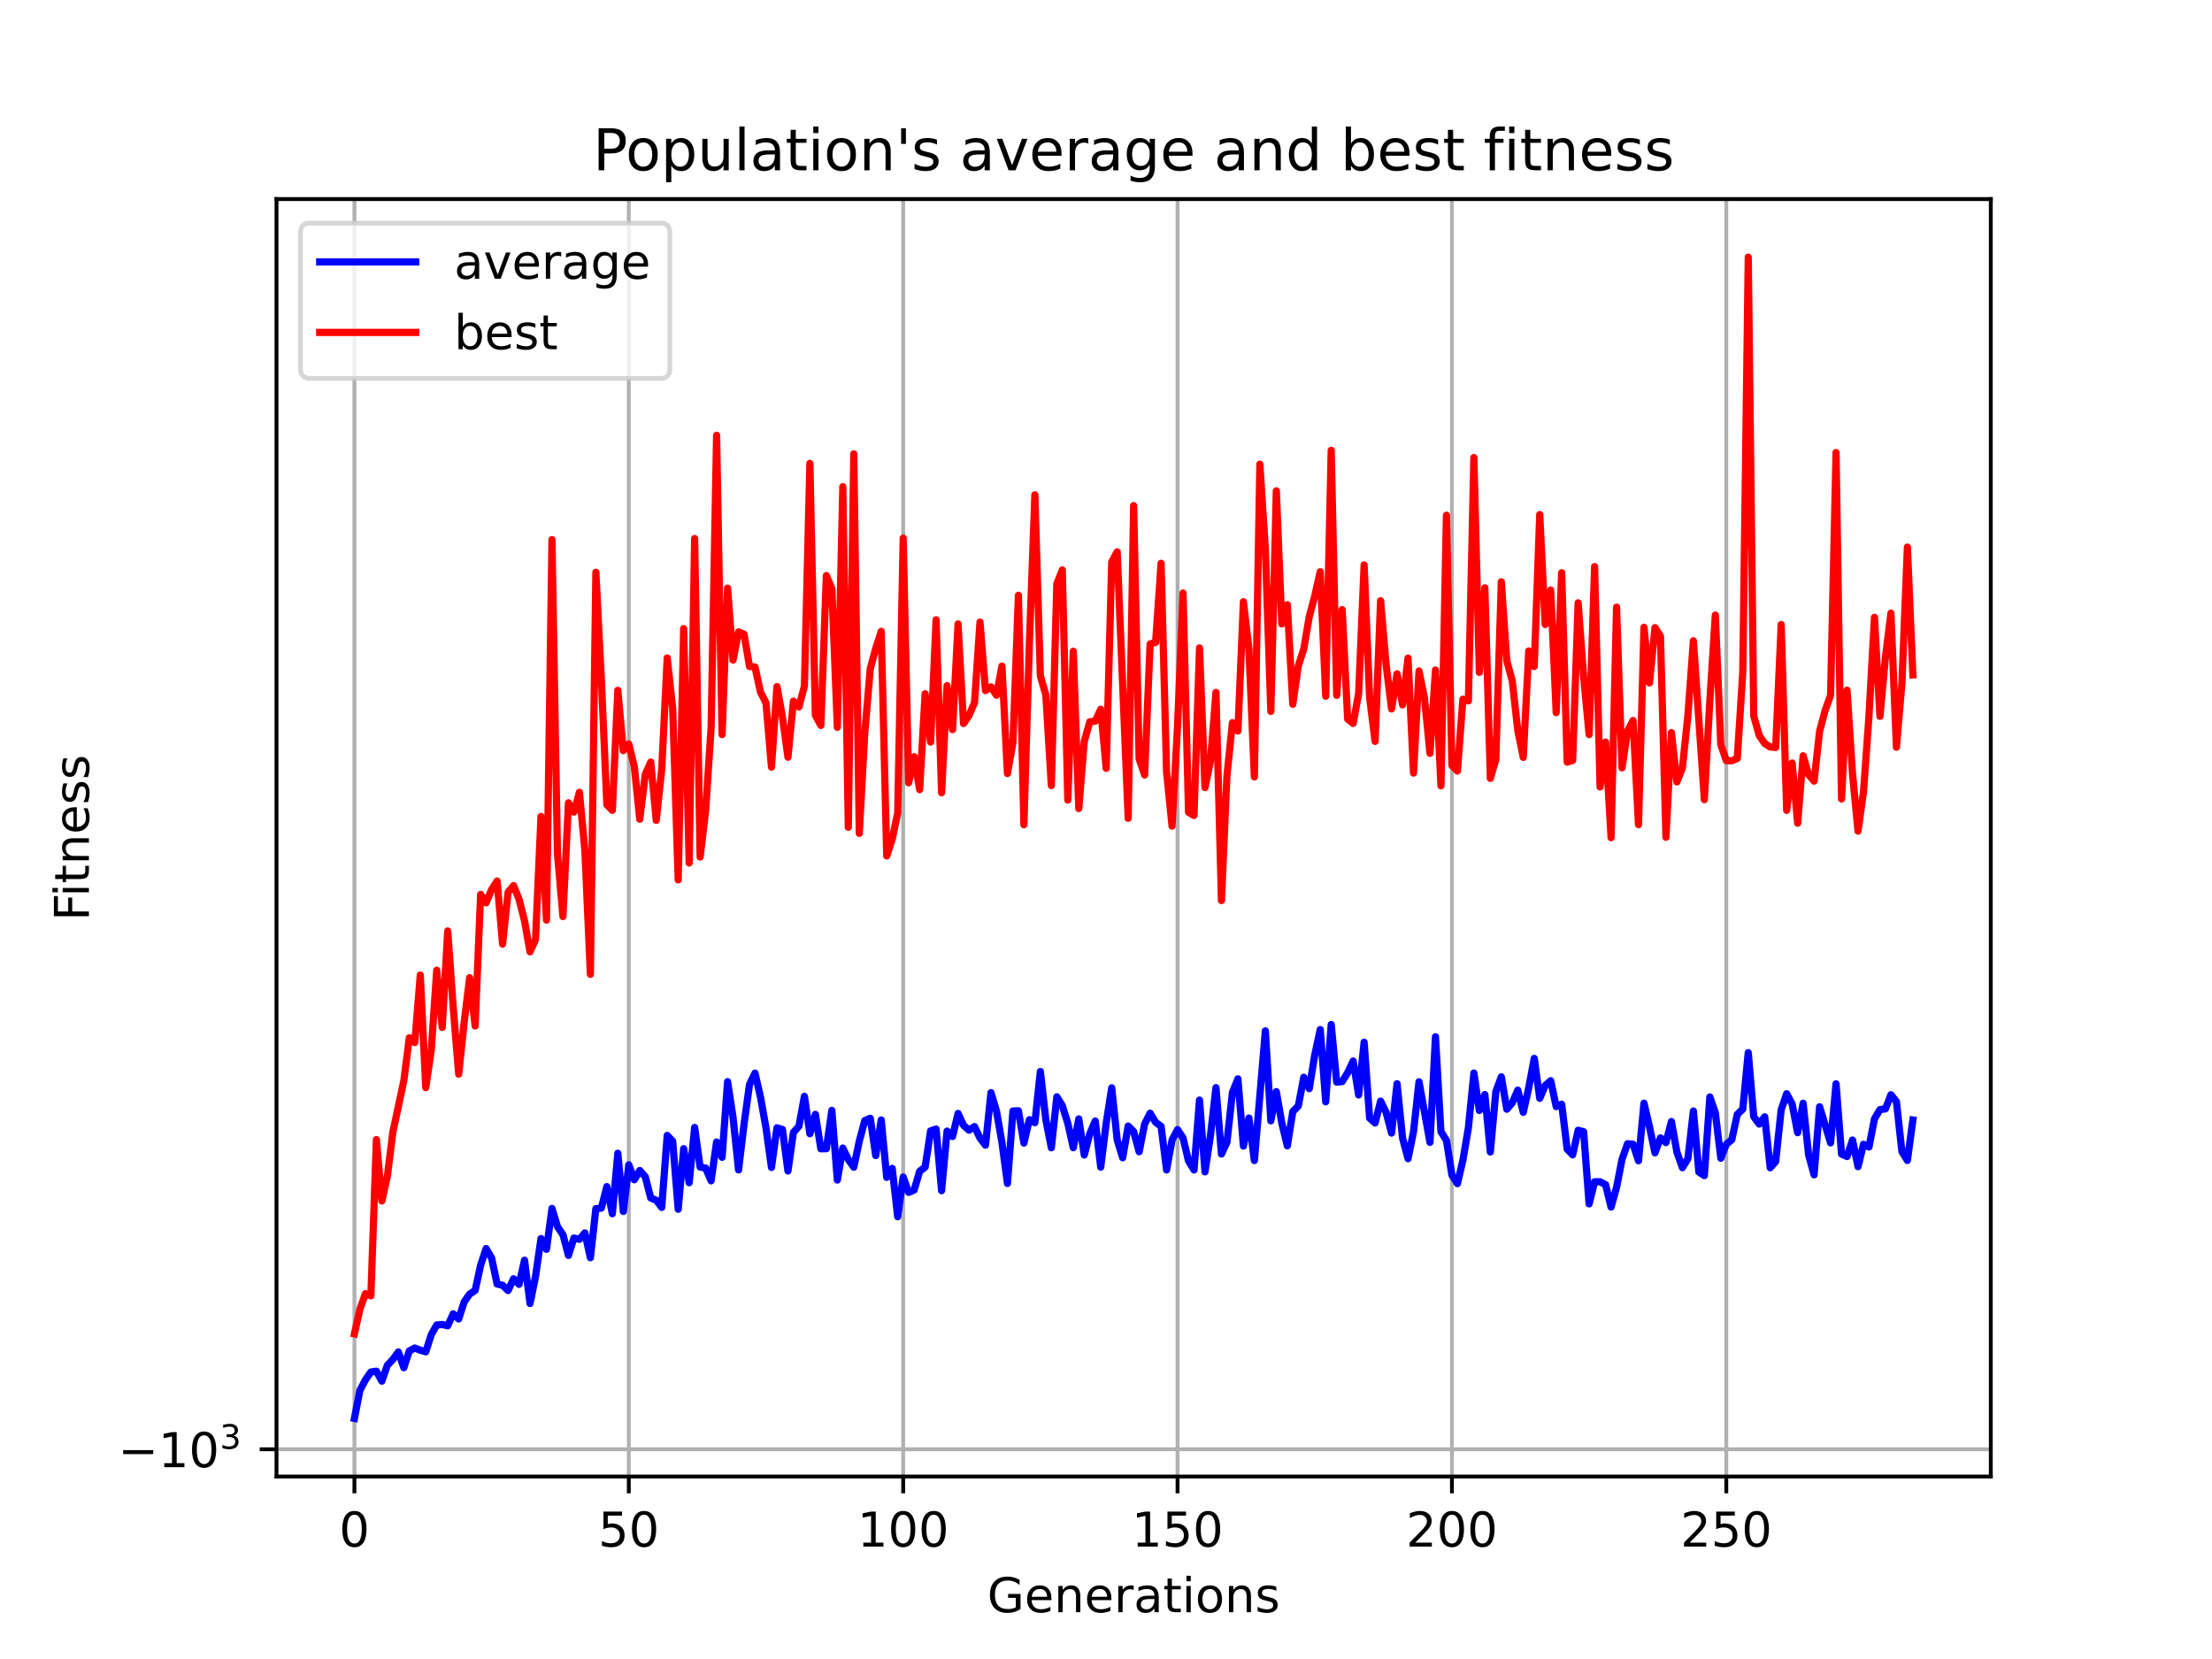 <?xml version="1.0" encoding="utf-8" standalone="no"?>
<!DOCTYPE svg PUBLIC "-//W3C//DTD SVG 1.1//EN"
  "http://www.w3.org/Graphics/SVG/1.1/DTD/svg11.dtd">
<!-- Created with matplotlib (https://matplotlib.org/) -->
<svg height="345.6pt" version="1.1" viewBox="0 0 460.8 345.6" width="460.8pt" xmlns="http://www.w3.org/2000/svg" xmlns:xlink="http://www.w3.org/1999/xlink">
 <defs>
  <style type="text/css">*{stroke-linecap:butt;stroke-linejoin:round;}</style>
 </defs>
 <g id="figure_1">
  <g id="patch_1">
   <path d="M 0 345.6 
L 460.8 345.6 
L 460.8 0 
L 0 0 
z
" style="fill:#ffffff;"/>
  </g>
  <g id="axes_1">
   <g id="patch_2">
    <path d="M 57.6 307.584 
L 414.72 307.584 
L 414.72 41.472 
L 57.6 41.472 
z
" style="fill:#ffffff;"/>
   </g>
   <g id="matplotlib.axis_1">
    <g id="xtick_1">
     <g id="line2d_1">
      <path clip-path="url(#pdb866e6c24)" d="M 73.833 307.584 
L 73.833 41.472 
" style="fill:none;stroke:#b0b0b0;stroke-linecap:square;stroke-width:0.8;"/>
     </g>
     <g id="line2d_2">
      <defs>
       <path d="M 0 0 
L 0 3.5 
" id="mbdbc1b259a" style="stroke:#000000;stroke-width:0.8;"/>
      </defs>
      <g>
       <use style="stroke:#000000;stroke-width:0.8;" x="73.833" xlink:href="#mbdbc1b259a" y="307.584"/>
      </g>
     </g>
     <g id="text_1">
      <!-- 0 -->
      <g transform="translate(70.651 322.182)scale(0.1 -0.1)">
       <defs>
        <path d="M 31.781 66.406 
Q 24.172 66.406 20.328 58.906 
Q 16.5 51.422 16.5 36.375 
Q 16.5 21.391 20.328 13.891 
Q 24.172 6.391 31.781 6.391 
Q 39.453 6.391 43.281 13.891 
Q 47.125 21.391 47.125 36.375 
Q 47.125 51.422 43.281 58.906 
Q 39.453 66.406 31.781 66.406 
z
M 31.781 74.219 
Q 44.047 74.219 50.516 64.516 
Q 56.984 54.828 56.984 36.375 
Q 56.984 17.969 50.516 8.266 
Q 44.047 -1.422 31.781 -1.422 
Q 19.531 -1.422 13.062 8.266 
Q 6.594 17.969 6.594 36.375 
Q 6.594 54.828 13.062 64.516 
Q 19.531 74.219 31.781 74.219 
z
" id="DejaVuSans-48"/>
       </defs>
       <use xlink:href="#DejaVuSans-48"/>
      </g>
     </g>
    </g>
    <g id="xtick_2">
     <g id="line2d_3">
      <path clip-path="url(#pdb866e6c24)" d="M 130.99 307.584 
L 130.99 41.472 
" style="fill:none;stroke:#b0b0b0;stroke-linecap:square;stroke-width:0.8;"/>
     </g>
     <g id="line2d_4">
      <g>
       <use style="stroke:#000000;stroke-width:0.8;" x="130.99" xlink:href="#mbdbc1b259a" y="307.584"/>
      </g>
     </g>
     <g id="text_2">
      <!-- 50 -->
      <g transform="translate(124.628 322.182)scale(0.1 -0.1)">
       <defs>
        <path d="M 10.797 72.906 
L 49.516 72.906 
L 49.516 64.594 
L 19.828 64.594 
L 19.828 46.734 
Q 21.969 47.469 24.109 47.828 
Q 26.266 48.188 28.422 48.188 
Q 40.625 48.188 47.75 41.5 
Q 54.891 34.812 54.891 23.391 
Q 54.891 11.625 47.562 5.094 
Q 40.234 -1.422 26.906 -1.422 
Q 22.312 -1.422 17.547 -0.641 
Q 12.797 0.141 7.719 1.703 
L 7.719 11.625 
Q 12.109 9.234 16.797 8.062 
Q 21.484 6.891 26.703 6.891 
Q 35.156 6.891 40.078 11.328 
Q 45.016 15.766 45.016 23.391 
Q 45.016 31 40.078 35.438 
Q 35.156 39.891 26.703 39.891 
Q 22.75 39.891 18.812 39.016 
Q 14.891 38.141 10.797 36.281 
z
" id="DejaVuSans-53"/>
       </defs>
       <use xlink:href="#DejaVuSans-53"/>
       <use x="63.623" xlink:href="#DejaVuSans-48"/>
      </g>
     </g>
    </g>
    <g id="xtick_3">
     <g id="line2d_5">
      <path clip-path="url(#pdb866e6c24)" d="M 188.148 307.584 
L 188.148 41.472 
" style="fill:none;stroke:#b0b0b0;stroke-linecap:square;stroke-width:0.8;"/>
     </g>
     <g id="line2d_6">
      <g>
       <use style="stroke:#000000;stroke-width:0.8;" x="188.148" xlink:href="#mbdbc1b259a" y="307.584"/>
      </g>
     </g>
     <g id="text_3">
      <!-- 100 -->
      <g transform="translate(178.604 322.182)scale(0.1 -0.1)">
       <defs>
        <path d="M 12.406 8.297 
L 28.516 8.297 
L 28.516 63.922 
L 10.984 60.406 
L 10.984 69.391 
L 28.422 72.906 
L 38.281 72.906 
L 38.281 8.297 
L 54.391 8.297 
L 54.391 0 
L 12.406 0 
z
" id="DejaVuSans-49"/>
       </defs>
       <use xlink:href="#DejaVuSans-49"/>
       <use x="63.623" xlink:href="#DejaVuSans-48"/>
       <use x="127.246" xlink:href="#DejaVuSans-48"/>
      </g>
     </g>
    </g>
    <g id="xtick_4">
     <g id="line2d_7">
      <path clip-path="url(#pdb866e6c24)" d="M 245.305 307.584 
L 245.305 41.472 
" style="fill:none;stroke:#b0b0b0;stroke-linecap:square;stroke-width:0.8;"/>
     </g>
     <g id="line2d_8">
      <g>
       <use style="stroke:#000000;stroke-width:0.8;" x="245.305" xlink:href="#mbdbc1b259a" y="307.584"/>
      </g>
     </g>
     <g id="text_4">
      <!-- 150 -->
      <g transform="translate(235.761 322.182)scale(0.1 -0.1)">
       <use xlink:href="#DejaVuSans-49"/>
       <use x="63.623" xlink:href="#DejaVuSans-53"/>
       <use x="127.246" xlink:href="#DejaVuSans-48"/>
      </g>
     </g>
    </g>
    <g id="xtick_5">
     <g id="line2d_9">
      <path clip-path="url(#pdb866e6c24)" d="M 302.463 307.584 
L 302.463 41.472 
" style="fill:none;stroke:#b0b0b0;stroke-linecap:square;stroke-width:0.8;"/>
     </g>
     <g id="line2d_10">
      <g>
       <use style="stroke:#000000;stroke-width:0.8;" x="302.463" xlink:href="#mbdbc1b259a" y="307.584"/>
      </g>
     </g>
     <g id="text_5">
      <!-- 200 -->
      <g transform="translate(292.919 322.182)scale(0.1 -0.1)">
       <defs>
        <path d="M 19.188 8.297 
L 53.609 8.297 
L 53.609 0 
L 7.328 0 
L 7.328 8.297 
Q 12.938 14.109 22.625 23.891 
Q 32.328 33.688 34.812 36.531 
Q 39.547 41.844 41.422 45.531 
Q 43.312 49.219 43.312 52.781 
Q 43.312 58.594 39.234 62.25 
Q 35.156 65.922 28.609 65.922 
Q 23.969 65.922 18.812 64.312 
Q 13.672 62.703 7.812 59.422 
L 7.812 69.391 
Q 13.766 71.781 18.938 73 
Q 24.125 74.219 28.422 74.219 
Q 39.75 74.219 46.484 68.547 
Q 53.219 62.891 53.219 53.422 
Q 53.219 48.922 51.531 44.891 
Q 49.859 40.875 45.406 35.406 
Q 44.188 33.984 37.641 27.219 
Q 31.109 20.453 19.188 8.297 
z
" id="DejaVuSans-50"/>
       </defs>
       <use xlink:href="#DejaVuSans-50"/>
       <use x="63.623" xlink:href="#DejaVuSans-48"/>
       <use x="127.246" xlink:href="#DejaVuSans-48"/>
      </g>
     </g>
    </g>
    <g id="xtick_6">
     <g id="line2d_11">
      <path clip-path="url(#pdb866e6c24)" d="M 359.62 307.584 
L 359.62 41.472 
" style="fill:none;stroke:#b0b0b0;stroke-linecap:square;stroke-width:0.8;"/>
     </g>
     <g id="line2d_12">
      <g>
       <use style="stroke:#000000;stroke-width:0.8;" x="359.62" xlink:href="#mbdbc1b259a" y="307.584"/>
      </g>
     </g>
     <g id="text_6">
      <!-- 250 -->
      <g transform="translate(350.076 322.182)scale(0.1 -0.1)">
       <use xlink:href="#DejaVuSans-50"/>
       <use x="63.623" xlink:href="#DejaVuSans-53"/>
       <use x="127.246" xlink:href="#DejaVuSans-48"/>
      </g>
     </g>
    </g>
    <g id="text_7">
     <!-- Generations -->
     <g transform="translate(205.662 335.861)scale(0.1 -0.1)">
      <defs>
       <path d="M 59.516 10.406 
L 59.516 29.984 
L 43.406 29.984 
L 43.406 38.094 
L 69.281 38.094 
L 69.281 6.781 
Q 63.578 2.734 56.688 0.656 
Q 49.812 -1.422 42 -1.422 
Q 24.906 -1.422 15.25 8.562 
Q 5.609 18.562 5.609 36.375 
Q 5.609 54.25 15.25 64.234 
Q 24.906 74.219 42 74.219 
Q 49.125 74.219 55.547 72.453 
Q 61.969 70.703 67.391 67.281 
L 67.391 56.781 
Q 61.922 61.422 55.766 63.766 
Q 49.609 66.109 42.828 66.109 
Q 29.438 66.109 22.719 58.641 
Q 16.016 51.172 16.016 36.375 
Q 16.016 21.625 22.719 14.156 
Q 29.438 6.688 42.828 6.688 
Q 48.047 6.688 52.141 7.594 
Q 56.25 8.5 59.516 10.406 
z
" id="DejaVuSans-71"/>
       <path d="M 56.203 29.594 
L 56.203 25.203 
L 14.891 25.203 
Q 15.484 15.922 20.484 11.062 
Q 25.484 6.203 34.422 6.203 
Q 39.594 6.203 44.453 7.469 
Q 49.312 8.734 54.109 11.281 
L 54.109 2.781 
Q 49.266 0.734 44.188 -0.344 
Q 39.109 -1.422 33.891 -1.422 
Q 20.797 -1.422 13.156 6.188 
Q 5.516 13.812 5.516 26.812 
Q 5.516 40.234 12.766 48.109 
Q 20.016 56 32.328 56 
Q 43.359 56 49.781 48.891 
Q 56.203 41.797 56.203 29.594 
z
M 47.219 32.234 
Q 47.125 39.594 43.094 43.984 
Q 39.062 48.391 32.422 48.391 
Q 24.906 48.391 20.391 44.141 
Q 15.875 39.891 15.188 32.172 
z
" id="DejaVuSans-101"/>
       <path d="M 54.891 33.016 
L 54.891 0 
L 45.906 0 
L 45.906 32.719 
Q 45.906 40.484 42.875 44.328 
Q 39.844 48.188 33.797 48.188 
Q 26.516 48.188 22.312 43.547 
Q 18.109 38.922 18.109 30.906 
L 18.109 0 
L 9.078 0 
L 9.078 54.688 
L 18.109 54.688 
L 18.109 46.188 
Q 21.344 51.125 25.703 53.562 
Q 30.078 56 35.797 56 
Q 45.219 56 50.047 50.172 
Q 54.891 44.344 54.891 33.016 
z
" id="DejaVuSans-110"/>
       <path d="M 41.109 46.297 
Q 39.594 47.172 37.812 47.578 
Q 36.031 48 33.891 48 
Q 26.266 48 22.188 43.047 
Q 18.109 38.094 18.109 28.812 
L 18.109 0 
L 9.078 0 
L 9.078 54.688 
L 18.109 54.688 
L 18.109 46.188 
Q 20.953 51.172 25.484 53.578 
Q 30.031 56 36.531 56 
Q 37.453 56 38.578 55.875 
Q 39.703 55.766 41.062 55.516 
z
" id="DejaVuSans-114"/>
       <path d="M 34.281 27.484 
Q 23.391 27.484 19.188 25 
Q 14.984 22.516 14.984 16.5 
Q 14.984 11.719 18.141 8.906 
Q 21.297 6.109 26.703 6.109 
Q 34.188 6.109 38.703 11.406 
Q 43.219 16.703 43.219 25.484 
L 43.219 27.484 
z
M 52.203 31.203 
L 52.203 0 
L 43.219 0 
L 43.219 8.297 
Q 40.141 3.328 35.547 0.953 
Q 30.953 -1.422 24.312 -1.422 
Q 15.922 -1.422 10.953 3.297 
Q 6 8.016 6 15.922 
Q 6 25.141 12.172 29.828 
Q 18.359 34.516 30.609 34.516 
L 43.219 34.516 
L 43.219 35.406 
Q 43.219 41.609 39.141 45 
Q 35.062 48.391 27.688 48.391 
Q 23 48.391 18.547 47.266 
Q 14.109 46.141 10.016 43.891 
L 10.016 52.203 
Q 14.938 54.109 19.578 55.047 
Q 24.219 56 28.609 56 
Q 40.484 56 46.344 49.844 
Q 52.203 43.703 52.203 31.203 
z
" id="DejaVuSans-97"/>
       <path d="M 18.312 70.219 
L 18.312 54.688 
L 36.812 54.688 
L 36.812 47.703 
L 18.312 47.703 
L 18.312 18.016 
Q 18.312 11.328 20.141 9.422 
Q 21.969 7.516 27.594 7.516 
L 36.812 7.516 
L 36.812 0 
L 27.594 0 
Q 17.188 0 13.234 3.875 
Q 9.281 7.766 9.281 18.016 
L 9.281 47.703 
L 2.688 47.703 
L 2.688 54.688 
L 9.281 54.688 
L 9.281 70.219 
z
" id="DejaVuSans-116"/>
       <path d="M 9.422 54.688 
L 18.406 54.688 
L 18.406 0 
L 9.422 0 
z
M 9.422 75.984 
L 18.406 75.984 
L 18.406 64.594 
L 9.422 64.594 
z
" id="DejaVuSans-105"/>
       <path d="M 30.609 48.391 
Q 23.391 48.391 19.188 42.75 
Q 14.984 37.109 14.984 27.297 
Q 14.984 17.484 19.156 11.844 
Q 23.344 6.203 30.609 6.203 
Q 37.797 6.203 41.984 11.859 
Q 46.188 17.531 46.188 27.297 
Q 46.188 37.016 41.984 42.703 
Q 37.797 48.391 30.609 48.391 
z
M 30.609 56 
Q 42.328 56 49.016 48.375 
Q 55.719 40.766 55.719 27.297 
Q 55.719 13.875 49.016 6.219 
Q 42.328 -1.422 30.609 -1.422 
Q 18.844 -1.422 12.172 6.219 
Q 5.516 13.875 5.516 27.297 
Q 5.516 40.766 12.172 48.375 
Q 18.844 56 30.609 56 
z
" id="DejaVuSans-111"/>
       <path d="M 44.281 53.078 
L 44.281 44.578 
Q 40.484 46.531 36.375 47.5 
Q 32.281 48.484 27.875 48.484 
Q 21.188 48.484 17.844 46.438 
Q 14.5 44.391 14.5 40.281 
Q 14.5 37.156 16.891 35.375 
Q 19.281 33.594 26.516 31.984 
L 29.594 31.297 
Q 39.156 29.25 43.188 25.516 
Q 47.219 21.781 47.219 15.094 
Q 47.219 7.469 41.188 3.016 
Q 35.156 -1.422 24.609 -1.422 
Q 20.219 -1.422 15.453 -0.562 
Q 10.688 0.297 5.422 2 
L 5.422 11.281 
Q 10.406 8.688 15.234 7.391 
Q 20.062 6.109 24.812 6.109 
Q 31.156 6.109 34.562 8.281 
Q 37.984 10.453 37.984 14.406 
Q 37.984 18.062 35.516 20.016 
Q 33.062 21.969 24.703 23.781 
L 21.578 24.516 
Q 13.234 26.266 9.516 29.906 
Q 5.812 33.547 5.812 39.891 
Q 5.812 47.609 11.281 51.797 
Q 16.75 56 26.812 56 
Q 31.781 56 36.172 55.266 
Q 40.578 54.547 44.281 53.078 
z
" id="DejaVuSans-115"/>
      </defs>
      <use xlink:href="#DejaVuSans-71"/>
      <use x="77.49" xlink:href="#DejaVuSans-101"/>
      <use x="139.014" xlink:href="#DejaVuSans-110"/>
      <use x="202.393" xlink:href="#DejaVuSans-101"/>
      <use x="263.916" xlink:href="#DejaVuSans-114"/>
      <use x="305.029" xlink:href="#DejaVuSans-97"/>
      <use x="366.309" xlink:href="#DejaVuSans-116"/>
      <use x="405.518" xlink:href="#DejaVuSans-105"/>
      <use x="433.301" xlink:href="#DejaVuSans-111"/>
      <use x="494.482" xlink:href="#DejaVuSans-110"/>
      <use x="557.861" xlink:href="#DejaVuSans-115"/>
     </g>
    </g>
   </g>
   <g id="matplotlib.axis_2">
    <g id="ytick_1">
     <g id="line2d_13">
      <path clip-path="url(#pdb866e6c24)" d="M 57.6 301.914 
L 414.72 301.914 
" style="fill:none;stroke:#b0b0b0;stroke-linecap:square;stroke-width:0.8;"/>
     </g>
     <g id="line2d_14">
      <defs>
       <path d="M 0 0 
L -3.5 0 
" id="m571aa608c3" style="stroke:#000000;stroke-width:0.8;"/>
      </defs>
      <g>
       <use style="stroke:#000000;stroke-width:0.8;" x="57.6" xlink:href="#m571aa608c3" y="301.914"/>
      </g>
     </g>
     <g id="text_8">
      <!-- $\mathdefault{-10^{3}}$ -->
      <g transform="translate(24.6 305.713)scale(0.1 -0.1)">
       <defs>
        <path d="M 10.594 35.5 
L 73.188 35.5 
L 73.188 27.203 
L 10.594 27.203 
z
" id="DejaVuSans-8722"/>
        <path d="M 40.578 39.312 
Q 47.656 37.797 51.625 33 
Q 55.609 28.219 55.609 21.188 
Q 55.609 10.406 48.188 4.484 
Q 40.766 -1.422 27.094 -1.422 
Q 22.516 -1.422 17.656 -0.516 
Q 12.797 0.391 7.625 2.203 
L 7.625 11.719 
Q 11.719 9.328 16.594 8.109 
Q 21.484 6.891 26.812 6.891 
Q 36.078 6.891 40.938 10.547 
Q 45.797 14.203 45.797 21.188 
Q 45.797 27.641 41.281 31.266 
Q 36.766 34.906 28.719 34.906 
L 20.219 34.906 
L 20.219 43.016 
L 29.109 43.016 
Q 36.375 43.016 40.234 45.922 
Q 44.094 48.828 44.094 54.297 
Q 44.094 59.906 40.109 62.906 
Q 36.141 65.922 28.719 65.922 
Q 24.656 65.922 20.016 65.031 
Q 15.375 64.156 9.812 62.312 
L 9.812 71.094 
Q 15.438 72.656 20.344 73.438 
Q 25.25 74.219 29.594 74.219 
Q 40.828 74.219 47.359 69.109 
Q 53.906 64.016 53.906 55.328 
Q 53.906 49.266 50.438 45.094 
Q 46.969 40.922 40.578 39.312 
z
" id="DejaVuSans-51"/>
       </defs>
       <use transform="translate(0 0.766)" xlink:href="#DejaVuSans-8722"/>
       <use transform="translate(83.789 0.766)" xlink:href="#DejaVuSans-49"/>
       <use transform="translate(147.412 0.766)" xlink:href="#DejaVuSans-48"/>
       <use transform="translate(211.992 39.047)scale(0.7)" xlink:href="#DejaVuSans-51"/>
      </g>
     </g>
    </g>
    <g id="text_9">
     <!-- Fitness -->
     <g transform="translate(18.52 191.845)rotate(-90)scale(0.1 -0.1)">
      <defs>
       <path d="M 9.812 72.906 
L 51.703 72.906 
L 51.703 64.594 
L 19.672 64.594 
L 19.672 43.109 
L 48.578 43.109 
L 48.578 34.812 
L 19.672 34.812 
L 19.672 0 
L 9.812 0 
z
" id="DejaVuSans-70"/>
      </defs>
      <use xlink:href="#DejaVuSans-70"/>
      <use x="50.27" xlink:href="#DejaVuSans-105"/>
      <use x="78.053" xlink:href="#DejaVuSans-116"/>
      <use x="117.262" xlink:href="#DejaVuSans-110"/>
      <use x="180.641" xlink:href="#DejaVuSans-101"/>
      <use x="242.164" xlink:href="#DejaVuSans-115"/>
      <use x="294.264" xlink:href="#DejaVuSans-115"/>
     </g>
    </g>
   </g>
   <g id="line2d_15">
    <path clip-path="url(#pdb866e6c24)" d="M 73.833 295.488 
L 74.976 289.629 
L 76.119 287.46 
L 77.262 285.808 
L 78.405 285.642 
L 79.548 287.717 
L 80.692 284.408 
L 81.835 283.211 
L 82.978 281.637 
L 84.121 284.918 
L 85.264 281.424 
L 86.407 280.814 
L 87.551 281.273 
L 88.694 281.603 
L 89.837 278.04 
L 90.98 276.007 
L 92.123 275.915 
L 93.266 276.181 
L 94.409 273.683 
L 95.553 274.761 
L 96.696 271.207 
L 97.839 269.572 
L 98.982 268.815 
L 100.125 263.565 
L 101.268 260.091 
L 102.411 262.074 
L 103.555 267.493 
L 104.698 267.746 
L 105.841 268.844 
L 106.984 266.38 
L 108.127 267.55 
L 109.27 262.527 
L 110.414 271.544 
L 111.557 265.943 
L 112.7 258.009 
L 113.843 260.255 
L 114.986 251.735 
L 116.129 255.527 
L 117.272 257.205 
L 118.416 261.528 
L 119.559 257.903 
L 120.702 258.171 
L 121.845 256.838 
L 122.988 262.007 
L 124.131 251.784 
L 125.274 251.671 
L 126.418 247.193 
L 127.561 252.849 
L 128.704 240.246 
L 129.847 252.376 
L 130.99 242.647 
L 132.133 245.763 
L 133.277 243.84 
L 134.42 245.137 
L 135.563 249.571 
L 136.706 250.038 
L 137.849 251.529 
L 138.992 236.527 
L 140.135 237.743 
L 141.279 251.903 
L 142.422 239.293 
L 143.565 246.381 
L 144.708 234.866 
L 145.851 243.13 
L 146.994 243.325 
L 148.137 245.984 
L 149.281 237.899 
L 150.424 241.086 
L 151.567 225.321 
L 152.71 232.805 
L 153.853 243.713 
L 154.996 234.191 
L 156.14 225.901 
L 157.283 223.546 
L 158.426 228.555 
L 159.569 234.956 
L 160.712 243.208 
L 161.855 234.946 
L 162.998 235.291 
L 164.142 243.937 
L 165.285 235.891 
L 166.428 234.627 
L 167.571 228.386 
L 168.714 236.179 
L 169.857 232.142 
L 171 239.313 
L 172.144 239.294 
L 173.287 231.304 
L 174.43 245.826 
L 175.573 239.163 
L 176.716 241.548 
L 177.859 243.154 
L 179.003 237.725 
L 180.146 233.447 
L 181.289 232.956 
L 182.432 240.726 
L 183.575 233.303 
L 184.718 245.271 
L 185.861 243.396 
L 187.005 253.467 
L 188.148 245.197 
L 189.291 248.399 
L 190.434 247.904 
L 191.577 243.995 
L 192.72 243.128 
L 193.863 235.585 
L 195.007 235.205 
L 196.15 248.042 
L 197.293 235.625 
L 198.436 236.754 
L 199.579 231.951 
L 200.722 234.432 
L 201.866 235.436 
L 203.009 234.683 
L 204.152 237.08 
L 205.295 238.568 
L 206.438 227.609 
L 207.581 231.447 
L 208.724 238.003 
L 209.868 246.543 
L 211.011 231.436 
L 212.154 231.396 
L 213.297 238.122 
L 214.44 233.255 
L 215.583 233.875 
L 216.726 223.21 
L 217.87 233.263 
L 219.013 239.104 
L 220.156 228.486 
L 221.299 230.335 
L 222.442 234.001 
L 223.585 239.09 
L 224.729 233.086 
L 225.872 240.609 
L 227.015 236.209 
L 228.158 233.526 
L 229.301 243.151 
L 230.444 233.974 
L 231.587 226.617 
L 232.731 237.463 
L 233.874 241.181 
L 235.017 234.579 
L 236.16 235.72 
L 237.303 239.931 
L 238.446 234.162 
L 239.589 231.9 
L 240.733 233.799 
L 241.876 234.629 
L 243.019 243.718 
L 244.162 237.482 
L 245.305 235.315 
L 246.448 237.061 
L 247.591 241.864 
L 248.735 243.721 
L 249.878 229.16 
L 251.021 244.114 
L 252.164 236.53 
L 253.307 226.571 
L 254.45 240.403 
L 255.594 237.95 
L 256.737 227.582 
L 257.88 224.742 
L 259.023 238.753 
L 260.166 232.901 
L 261.309 241.764 
L 263.596 214.742 
L 264.739 233.49 
L 265.882 227.403 
L 267.025 233.961 
L 268.168 238.704 
L 269.311 231.576 
L 270.454 230.401 
L 271.598 224.41 
L 272.741 226.787 
L 273.884 219.78 
L 275.027 214.474 
L 276.17 229.526 
L 277.313 213.425 
L 278.457 225.424 
L 279.6 225.318 
L 280.743 223.459 
L 281.886 221.035 
L 283.029 228.098 
L 284.172 217.104 
L 285.315 232.915 
L 286.459 233.939 
L 287.602 229.38 
L 288.745 231.722 
L 289.888 236.04 
L 291.031 225.757 
L 292.174 237.084 
L 293.317 241.372 
L 294.461 235.759 
L 295.604 225.351 
L 297.89 237.978 
L 299.033 215.978 
L 300.176 235.748 
L 301.32 237.573 
L 302.463 244.812 
L 303.606 246.577 
L 304.749 241.698 
L 305.892 234.935 
L 307.035 223.524 
L 308.178 231.339 
L 309.322 228.012 
L 310.465 239.981 
L 311.608 227.424 
L 312.751 224.321 
L 313.894 231.068 
L 315.037 229.73 
L 316.18 227.087 
L 317.324 231.715 
L 318.467 226.567 
L 319.61 220.482 
L 320.753 228.797 
L 321.896 226.134 
L 323.039 225.136 
L 324.183 230.53 
L 325.326 230.035 
L 326.469 239.376 
L 327.612 240.577 
L 328.755 235.455 
L 329.898 235.758 
L 331.041 250.79 
L 332.185 246.187 
L 333.328 246.181 
L 334.471 246.792 
L 335.614 251.457 
L 336.757 247.357 
L 337.9 241.497 
L 339.043 238.255 
L 340.187 238.357 
L 341.33 241.815 
L 342.473 229.81 
L 343.616 234.713 
L 344.759 240.159 
L 345.902 237.047 
L 347.046 238.019 
L 348.189 233.636 
L 349.332 240.004 
L 350.475 243.254 
L 351.618 241.388 
L 352.761 231.439 
L 353.904 244.155 
L 355.048 244.905 
L 356.191 228.521 
L 357.334 231.808 
L 358.477 241.286 
L 359.62 238.368 
L 360.763 237.417 
L 361.906 232.146 
L 363.05 231.057 
L 364.193 219.279 
L 365.336 232.632 
L 366.479 234.163 
L 367.622 232.65 
L 368.765 243.267 
L 369.909 241.965 
L 371.052 231.186 
L 372.195 227.845 
L 373.338 229.999 
L 374.481 235.962 
L 375.624 229.827 
L 376.767 240.587 
L 377.911 244.735 
L 379.054 230.558 
L 381.34 238.08 
L 382.483 225.773 
L 383.626 240.418 
L 384.769 240.924 
L 385.913 237.491 
L 387.056 243.04 
L 388.199 238.372 
L 389.342 238.945 
L 390.485 233.083 
L 391.628 231.148 
L 392.772 230.999 
L 393.915 228.052 
L 395.058 229.488 
L 396.201 239.89 
L 397.344 241.752 
L 398.487 233.315 
L 398.487 233.315 
" style="fill:none;stroke:#0000ff;stroke-linecap:square;stroke-width:1.5;"/>
   </g>
   <g id="line2d_16">
    <path clip-path="url(#pdb866e6c24)" d="M 73.833 277.87 
L 74.976 272.721 
L 76.119 269.499 
L 77.262 269.934 
L 78.405 237.394 
L 79.548 250.177 
L 80.692 245.033 
L 81.835 235.877 
L 84.121 225.139 
L 85.264 216.19 
L 86.407 217.18 
L 87.551 203.111 
L 88.694 226.578 
L 89.837 218.783 
L 90.98 202.115 
L 92.123 214.037 
L 93.266 193.939 
L 94.409 209.816 
L 95.553 223.768 
L 96.696 212.946 
L 97.839 203.672 
L 98.982 213.735 
L 100.125 186.323 
L 101.268 188.068 
L 102.411 185.303 
L 103.555 183.528 
L 104.698 196.678 
L 105.841 185.879 
L 106.984 184.48 
L 108.127 187.322 
L 109.27 191.826 
L 110.414 198.279 
L 111.557 195.735 
L 112.7 170.085 
L 113.843 191.676 
L 114.986 112.414 
L 116.129 177.846 
L 117.272 190.935 
L 118.416 167.237 
L 119.559 169.177 
L 120.702 165.047 
L 121.845 177.243 
L 122.988 202.967 
L 124.131 119.21 
L 125.274 141.535 
L 126.418 167.634 
L 127.561 168.807 
L 128.704 143.809 
L 129.847 156.382 
L 130.99 154.984 
L 132.133 159.684 
L 133.277 170.665 
L 134.42 161.331 
L 135.563 158.748 
L 136.706 170.889 
L 137.849 160.285 
L 138.992 137.057 
L 140.135 147.66 
L 141.279 183.295 
L 142.422 130.945 
L 143.565 179.782 
L 144.708 112.191 
L 145.851 178.533 
L 146.994 168.94 
L 148.137 151.602 
L 149.281 90.673 
L 150.424 153.031 
L 151.567 122.505 
L 152.71 137.503 
L 153.853 131.636 
L 154.996 132.118 
L 156.14 138.838 
L 157.283 138.948 
L 158.426 144.184 
L 159.569 146.429 
L 160.712 159.811 
L 161.855 143.027 
L 162.998 149.392 
L 164.142 157.74 
L 165.285 146.069 
L 166.428 147.28 
L 167.571 142.93 
L 168.714 96.53 
L 169.857 149.007 
L 171 151.118 
L 172.144 119.903 
L 173.287 122.625 
L 174.43 151.516 
L 175.573 101.385 
L 176.716 172.336 
L 177.859 94.554 
L 179.003 173.604 
L 180.146 152.798 
L 181.289 139.311 
L 182.432 135.071 
L 183.575 131.52 
L 184.718 178.306 
L 185.861 174.813 
L 187.005 169.36 
L 188.148 112.113 
L 189.291 163.068 
L 190.434 157.639 
L 191.577 164.497 
L 192.72 144.519 
L 193.863 154.589 
L 195.007 129.104 
L 196.15 165.147 
L 197.293 142.836 
L 198.436 151.993 
L 199.579 129.982 
L 200.722 150.731 
L 201.866 149.049 
L 203.009 146.36 
L 204.152 129.585 
L 205.295 143.86 
L 206.438 143.094 
L 207.581 144.831 
L 208.724 138.76 
L 209.868 161.14 
L 211.011 154.745 
L 212.154 124.009 
L 213.297 171.809 
L 214.44 133.999 
L 215.583 103.082 
L 216.726 140.787 
L 217.87 144.809 
L 219.013 163.648 
L 220.156 121.615 
L 221.299 118.722 
L 222.442 166.667 
L 223.585 135.662 
L 224.729 168.435 
L 225.872 154.458 
L 227.015 150.368 
L 228.158 150.24 
L 229.301 147.761 
L 230.444 160.061 
L 231.587 117.085 
L 232.731 114.956 
L 235.017 170.467 
L 236.16 105.324 
L 237.303 158.087 
L 238.446 161.436 
L 239.589 134.149 
L 240.733 133.828 
L 241.876 117.345 
L 243.019 160.836 
L 244.162 172.093 
L 245.305 151.3 
L 246.448 123.537 
L 247.591 169.21 
L 248.735 169.887 
L 249.878 134.975 
L 251.021 164.07 
L 252.164 158.501 
L 253.307 144.254 
L 254.45 187.607 
L 255.594 161.616 
L 256.737 150.554 
L 257.88 152.287 
L 259.023 125.349 
L 260.166 135.073 
L 261.309 161.852 
L 262.452 96.695 
L 263.596 114.409 
L 264.739 148.201 
L 265.882 102.251 
L 267.025 129.979 
L 268.168 125.97 
L 269.311 146.713 
L 270.454 138.74 
L 271.598 135.188 
L 272.741 128.459 
L 273.884 124.169 
L 275.027 119.1 
L 276.17 145.037 
L 277.313 93.812 
L 278.457 144.856 
L 279.6 126.992 
L 280.743 149.792 
L 281.886 150.701 
L 283.029 144.451 
L 284.172 117.681 
L 285.315 145.324 
L 286.459 154.442 
L 287.602 125.141 
L 288.745 138.455 
L 289.888 147.686 
L 291.031 140.359 
L 292.174 146.838 
L 293.317 137.093 
L 294.461 161.042 
L 295.604 139.79 
L 296.747 145.463 
L 297.89 156.935 
L 299.033 139.579 
L 300.176 163.707 
L 301.32 107.334 
L 302.463 159.47 
L 303.606 160.619 
L 304.749 145.66 
L 305.892 146.011 
L 307.035 95.313 
L 308.178 140.069 
L 309.322 122.45 
L 310.465 162.155 
L 311.608 158.206 
L 312.751 121.197 
L 313.894 137.634 
L 315.037 141.875 
L 316.18 152.141 
L 317.324 157.771 
L 318.467 135.61 
L 319.61 138.838 
L 320.753 107.193 
L 321.896 130.091 
L 323.039 122.913 
L 324.183 148.452 
L 325.326 119.311 
L 326.469 158.762 
L 327.612 158.426 
L 328.755 125.585 
L 329.898 140.978 
L 331.041 153.032 
L 332.185 118.033 
L 333.328 163.929 
L 334.471 154.587 
L 335.614 174.502 
L 336.757 126.481 
L 337.9 159.951 
L 339.043 152.304 
L 340.187 150.095 
L 341.33 171.792 
L 342.473 130.675 
L 343.616 142.262 
L 344.759 130.75 
L 345.902 132.507 
L 347.046 174.42 
L 348.189 152.619 
L 349.332 162.892 
L 350.475 159.971 
L 351.618 149.063 
L 352.761 133.489 
L 355.048 166.588 
L 356.191 145.92 
L 357.334 128.128 
L 358.477 155.132 
L 359.62 158.449 
L 360.763 158.487 
L 361.906 157.975 
L 363.05 140.099 
L 364.193 53.568 
L 365.336 149.155 
L 366.479 153.223 
L 367.622 154.897 
L 368.765 155.604 
L 369.909 155.712 
L 371.052 130.102 
L 372.195 168.813 
L 373.338 158.949 
L 374.481 171.497 
L 375.624 157.442 
L 376.767 161.371 
L 377.911 162.72 
L 379.054 152.334 
L 380.197 148.025 
L 381.34 144.85 
L 382.483 94.263 
L 383.626 166.446 
L 384.769 143.777 
L 385.913 161.17 
L 387.056 173.139 
L 388.199 164.955 
L 389.342 149.148 
L 390.485 128.599 
L 391.628 149.235 
L 392.772 136.913 
L 393.915 127.722 
L 395.058 155.669 
L 396.201 142.387 
L 397.344 113.97 
L 398.487 140.593 
L 398.487 140.593 
" style="fill:none;stroke:#ff0000;stroke-linecap:square;stroke-width:1.5;"/>
   </g>
   <g id="patch_3">
    <path d="M 57.6 307.584 
L 57.6 41.472 
" style="fill:none;stroke:#000000;stroke-linecap:square;stroke-linejoin:miter;stroke-width:0.8;"/>
   </g>
   <g id="patch_4">
    <path d="M 414.72 307.584 
L 414.72 41.472 
" style="fill:none;stroke:#000000;stroke-linecap:square;stroke-linejoin:miter;stroke-width:0.8;"/>
   </g>
   <g id="patch_5">
    <path d="M 57.6 307.584 
L 414.72 307.584 
" style="fill:none;stroke:#000000;stroke-linecap:square;stroke-linejoin:miter;stroke-width:0.8;"/>
   </g>
   <g id="patch_6">
    <path d="M 57.6 41.472 
L 414.72 41.472 
" style="fill:none;stroke:#000000;stroke-linecap:square;stroke-linejoin:miter;stroke-width:0.8;"/>
   </g>
   <g id="text_10">
    <!-- Population's average and best fitness -->
    <g transform="translate(123.53 35.472)scale(0.12 -0.12)">
     <defs>
      <path d="M 19.672 64.797 
L 19.672 37.406 
L 32.078 37.406 
Q 38.969 37.406 42.719 40.969 
Q 46.484 44.531 46.484 51.125 
Q 46.484 57.672 42.719 61.234 
Q 38.969 64.797 32.078 64.797 
z
M 9.812 72.906 
L 32.078 72.906 
Q 44.344 72.906 50.609 67.359 
Q 56.891 61.812 56.891 51.125 
Q 56.891 40.328 50.609 34.812 
Q 44.344 29.297 32.078 29.297 
L 19.672 29.297 
L 19.672 0 
L 9.812 0 
z
" id="DejaVuSans-80"/>
      <path d="M 18.109 8.203 
L 18.109 -20.797 
L 9.078 -20.797 
L 9.078 54.688 
L 18.109 54.688 
L 18.109 46.391 
Q 20.953 51.266 25.266 53.625 
Q 29.594 56 35.594 56 
Q 45.562 56 51.781 48.094 
Q 58.016 40.188 58.016 27.297 
Q 58.016 14.406 51.781 6.484 
Q 45.562 -1.422 35.594 -1.422 
Q 29.594 -1.422 25.266 0.953 
Q 20.953 3.328 18.109 8.203 
z
M 48.688 27.297 
Q 48.688 37.203 44.609 42.844 
Q 40.531 48.484 33.406 48.484 
Q 26.266 48.484 22.188 42.844 
Q 18.109 37.203 18.109 27.297 
Q 18.109 17.391 22.188 11.75 
Q 26.266 6.109 33.406 6.109 
Q 40.531 6.109 44.609 11.75 
Q 48.688 17.391 48.688 27.297 
z
" id="DejaVuSans-112"/>
      <path d="M 8.5 21.578 
L 8.5 54.688 
L 17.484 54.688 
L 17.484 21.922 
Q 17.484 14.156 20.5 10.266 
Q 23.531 6.391 29.594 6.391 
Q 36.859 6.391 41.078 11.031 
Q 45.312 15.672 45.312 23.688 
L 45.312 54.688 
L 54.297 54.688 
L 54.297 0 
L 45.312 0 
L 45.312 8.406 
Q 42.047 3.422 37.719 1 
Q 33.406 -1.422 27.688 -1.422 
Q 18.266 -1.422 13.375 4.438 
Q 8.5 10.297 8.5 21.578 
z
M 31.109 56 
z
" id="DejaVuSans-117"/>
      <path d="M 9.422 75.984 
L 18.406 75.984 
L 18.406 0 
L 9.422 0 
z
" id="DejaVuSans-108"/>
      <path d="M 17.922 72.906 
L 17.922 45.797 
L 9.625 45.797 
L 9.625 72.906 
z
" id="DejaVuSans-39"/>
      <path id="DejaVuSans-32"/>
      <path d="M 2.984 54.688 
L 12.5 54.688 
L 29.594 8.797 
L 46.688 54.688 
L 56.203 54.688 
L 35.688 0 
L 23.484 0 
z
" id="DejaVuSans-118"/>
      <path d="M 45.406 27.984 
Q 45.406 37.75 41.375 43.109 
Q 37.359 48.484 30.078 48.484 
Q 22.859 48.484 18.828 43.109 
Q 14.797 37.75 14.797 27.984 
Q 14.797 18.266 18.828 12.891 
Q 22.859 7.516 30.078 7.516 
Q 37.359 7.516 41.375 12.891 
Q 45.406 18.266 45.406 27.984 
z
M 54.391 6.781 
Q 54.391 -7.172 48.188 -13.984 
Q 42 -20.797 29.203 -20.797 
Q 24.469 -20.797 20.266 -20.094 
Q 16.062 -19.391 12.109 -17.922 
L 12.109 -9.188 
Q 16.062 -11.328 19.922 -12.344 
Q 23.781 -13.375 27.781 -13.375 
Q 36.625 -13.375 41.016 -8.766 
Q 45.406 -4.156 45.406 5.172 
L 45.406 9.625 
Q 42.625 4.781 38.281 2.391 
Q 33.938 0 27.875 0 
Q 17.828 0 11.672 7.656 
Q 5.516 15.328 5.516 27.984 
Q 5.516 40.672 11.672 48.328 
Q 17.828 56 27.875 56 
Q 33.938 56 38.281 53.609 
Q 42.625 51.219 45.406 46.391 
L 45.406 54.688 
L 54.391 54.688 
z
" id="DejaVuSans-103"/>
      <path d="M 45.406 46.391 
L 45.406 75.984 
L 54.391 75.984 
L 54.391 0 
L 45.406 0 
L 45.406 8.203 
Q 42.578 3.328 38.25 0.953 
Q 33.938 -1.422 27.875 -1.422 
Q 17.969 -1.422 11.734 6.484 
Q 5.516 14.406 5.516 27.297 
Q 5.516 40.188 11.734 48.094 
Q 17.969 56 27.875 56 
Q 33.938 56 38.25 53.625 
Q 42.578 51.266 45.406 46.391 
z
M 14.797 27.297 
Q 14.797 17.391 18.875 11.75 
Q 22.953 6.109 30.078 6.109 
Q 37.203 6.109 41.297 11.75 
Q 45.406 17.391 45.406 27.297 
Q 45.406 37.203 41.297 42.844 
Q 37.203 48.484 30.078 48.484 
Q 22.953 48.484 18.875 42.844 
Q 14.797 37.203 14.797 27.297 
z
" id="DejaVuSans-100"/>
      <path d="M 48.688 27.297 
Q 48.688 37.203 44.609 42.844 
Q 40.531 48.484 33.406 48.484 
Q 26.266 48.484 22.188 42.844 
Q 18.109 37.203 18.109 27.297 
Q 18.109 17.391 22.188 11.75 
Q 26.266 6.109 33.406 6.109 
Q 40.531 6.109 44.609 11.75 
Q 48.688 17.391 48.688 27.297 
z
M 18.109 46.391 
Q 20.953 51.266 25.266 53.625 
Q 29.594 56 35.594 56 
Q 45.562 56 51.781 48.094 
Q 58.016 40.188 58.016 27.297 
Q 58.016 14.406 51.781 6.484 
Q 45.562 -1.422 35.594 -1.422 
Q 29.594 -1.422 25.266 0.953 
Q 20.953 3.328 18.109 8.203 
L 18.109 0 
L 9.078 0 
L 9.078 75.984 
L 18.109 75.984 
z
" id="DejaVuSans-98"/>
      <path d="M 37.109 75.984 
L 37.109 68.5 
L 28.516 68.5 
Q 23.688 68.5 21.797 66.547 
Q 19.922 64.594 19.922 59.516 
L 19.922 54.688 
L 34.719 54.688 
L 34.719 47.703 
L 19.922 47.703 
L 19.922 0 
L 10.891 0 
L 10.891 47.703 
L 2.297 47.703 
L 2.297 54.688 
L 10.891 54.688 
L 10.891 58.5 
Q 10.891 67.625 15.141 71.797 
Q 19.391 75.984 28.609 75.984 
z
" id="DejaVuSans-102"/>
     </defs>
     <use xlink:href="#DejaVuSans-80"/>
     <use x="56.678" xlink:href="#DejaVuSans-111"/>
     <use x="117.859" xlink:href="#DejaVuSans-112"/>
     <use x="181.336" xlink:href="#DejaVuSans-117"/>
     <use x="244.715" xlink:href="#DejaVuSans-108"/>
     <use x="272.498" xlink:href="#DejaVuSans-97"/>
     <use x="333.777" xlink:href="#DejaVuSans-116"/>
     <use x="372.986" xlink:href="#DejaVuSans-105"/>
     <use x="400.77" xlink:href="#DejaVuSans-111"/>
     <use x="461.951" xlink:href="#DejaVuSans-110"/>
     <use x="525.33" xlink:href="#DejaVuSans-39"/>
     <use x="552.82" xlink:href="#DejaVuSans-115"/>
     <use x="604.92" xlink:href="#DejaVuSans-32"/>
     <use x="636.707" xlink:href="#DejaVuSans-97"/>
     <use x="697.986" xlink:href="#DejaVuSans-118"/>
     <use x="757.166" xlink:href="#DejaVuSans-101"/>
     <use x="818.689" xlink:href="#DejaVuSans-114"/>
     <use x="859.803" xlink:href="#DejaVuSans-97"/>
     <use x="921.082" xlink:href="#DejaVuSans-103"/>
     <use x="984.559" xlink:href="#DejaVuSans-101"/>
     <use x="1046.082" xlink:href="#DejaVuSans-32"/>
     <use x="1077.869" xlink:href="#DejaVuSans-97"/>
     <use x="1139.148" xlink:href="#DejaVuSans-110"/>
     <use x="1202.527" xlink:href="#DejaVuSans-100"/>
     <use x="1266.004" xlink:href="#DejaVuSans-32"/>
     <use x="1297.791" xlink:href="#DejaVuSans-98"/>
     <use x="1361.268" xlink:href="#DejaVuSans-101"/>
     <use x="1422.791" xlink:href="#DejaVuSans-115"/>
     <use x="1474.891" xlink:href="#DejaVuSans-116"/>
     <use x="1514.1" xlink:href="#DejaVuSans-32"/>
     <use x="1545.887" xlink:href="#DejaVuSans-102"/>
     <use x="1581.092" xlink:href="#DejaVuSans-105"/>
     <use x="1608.875" xlink:href="#DejaVuSans-116"/>
     <use x="1648.084" xlink:href="#DejaVuSans-110"/>
     <use x="1711.463" xlink:href="#DejaVuSans-101"/>
     <use x="1772.986" xlink:href="#DejaVuSans-115"/>
     <use x="1825.086" xlink:href="#DejaVuSans-115"/>
    </g>
   </g>
   <g id="legend_1">
    <g id="patch_7">
     <path d="M 64.6 78.828 
L 137.541 78.828 
Q 139.541 78.828 139.541 76.828 
L 139.541 48.472 
Q 139.541 46.472 137.541 46.472 
L 64.6 46.472 
Q 62.6 46.472 62.6 48.472 
L 62.6 76.828 
Q 62.6 78.828 64.6 78.828 
z
" style="fill:#ffffff;opacity:0.8;stroke:#cccccc;stroke-linejoin:miter;"/>
    </g>
    <g id="line2d_17">
     <path d="M 66.6 54.57 
L 86.6 54.57 
" style="fill:none;stroke:#0000ff;stroke-linecap:square;stroke-width:1.5;"/>
    </g>
    <g id="line2d_18"/>
    <g id="text_11">
     <!-- average -->
     <g transform="translate(94.6 58.07)scale(0.1 -0.1)">
      <use xlink:href="#DejaVuSans-97"/>
      <use x="61.279" xlink:href="#DejaVuSans-118"/>
      <use x="120.459" xlink:href="#DejaVuSans-101"/>
      <use x="181.982" xlink:href="#DejaVuSans-114"/>
      <use x="223.096" xlink:href="#DejaVuSans-97"/>
      <use x="284.375" xlink:href="#DejaVuSans-103"/>
      <use x="347.852" xlink:href="#DejaVuSans-101"/>
     </g>
    </g>
    <g id="line2d_19">
     <path d="M 66.6 69.249 
L 86.6 69.249 
" style="fill:none;stroke:#ff0000;stroke-linecap:square;stroke-width:1.5;"/>
    </g>
    <g id="line2d_20"/>
    <g id="text_12">
     <!-- best -->
     <g transform="translate(94.6 72.749)scale(0.1 -0.1)">
      <use xlink:href="#DejaVuSans-98"/>
      <use x="63.477" xlink:href="#DejaVuSans-101"/>
      <use x="125" xlink:href="#DejaVuSans-115"/>
      <use x="177.1" xlink:href="#DejaVuSans-116"/>
     </g>
    </g>
   </g>
  </g>
 </g>
 <defs>
  <clipPath id="pdb866e6c24">
   <rect height="266.112" width="357.12" x="57.6" y="41.472"/>
  </clipPath>
 </defs>
</svg>
